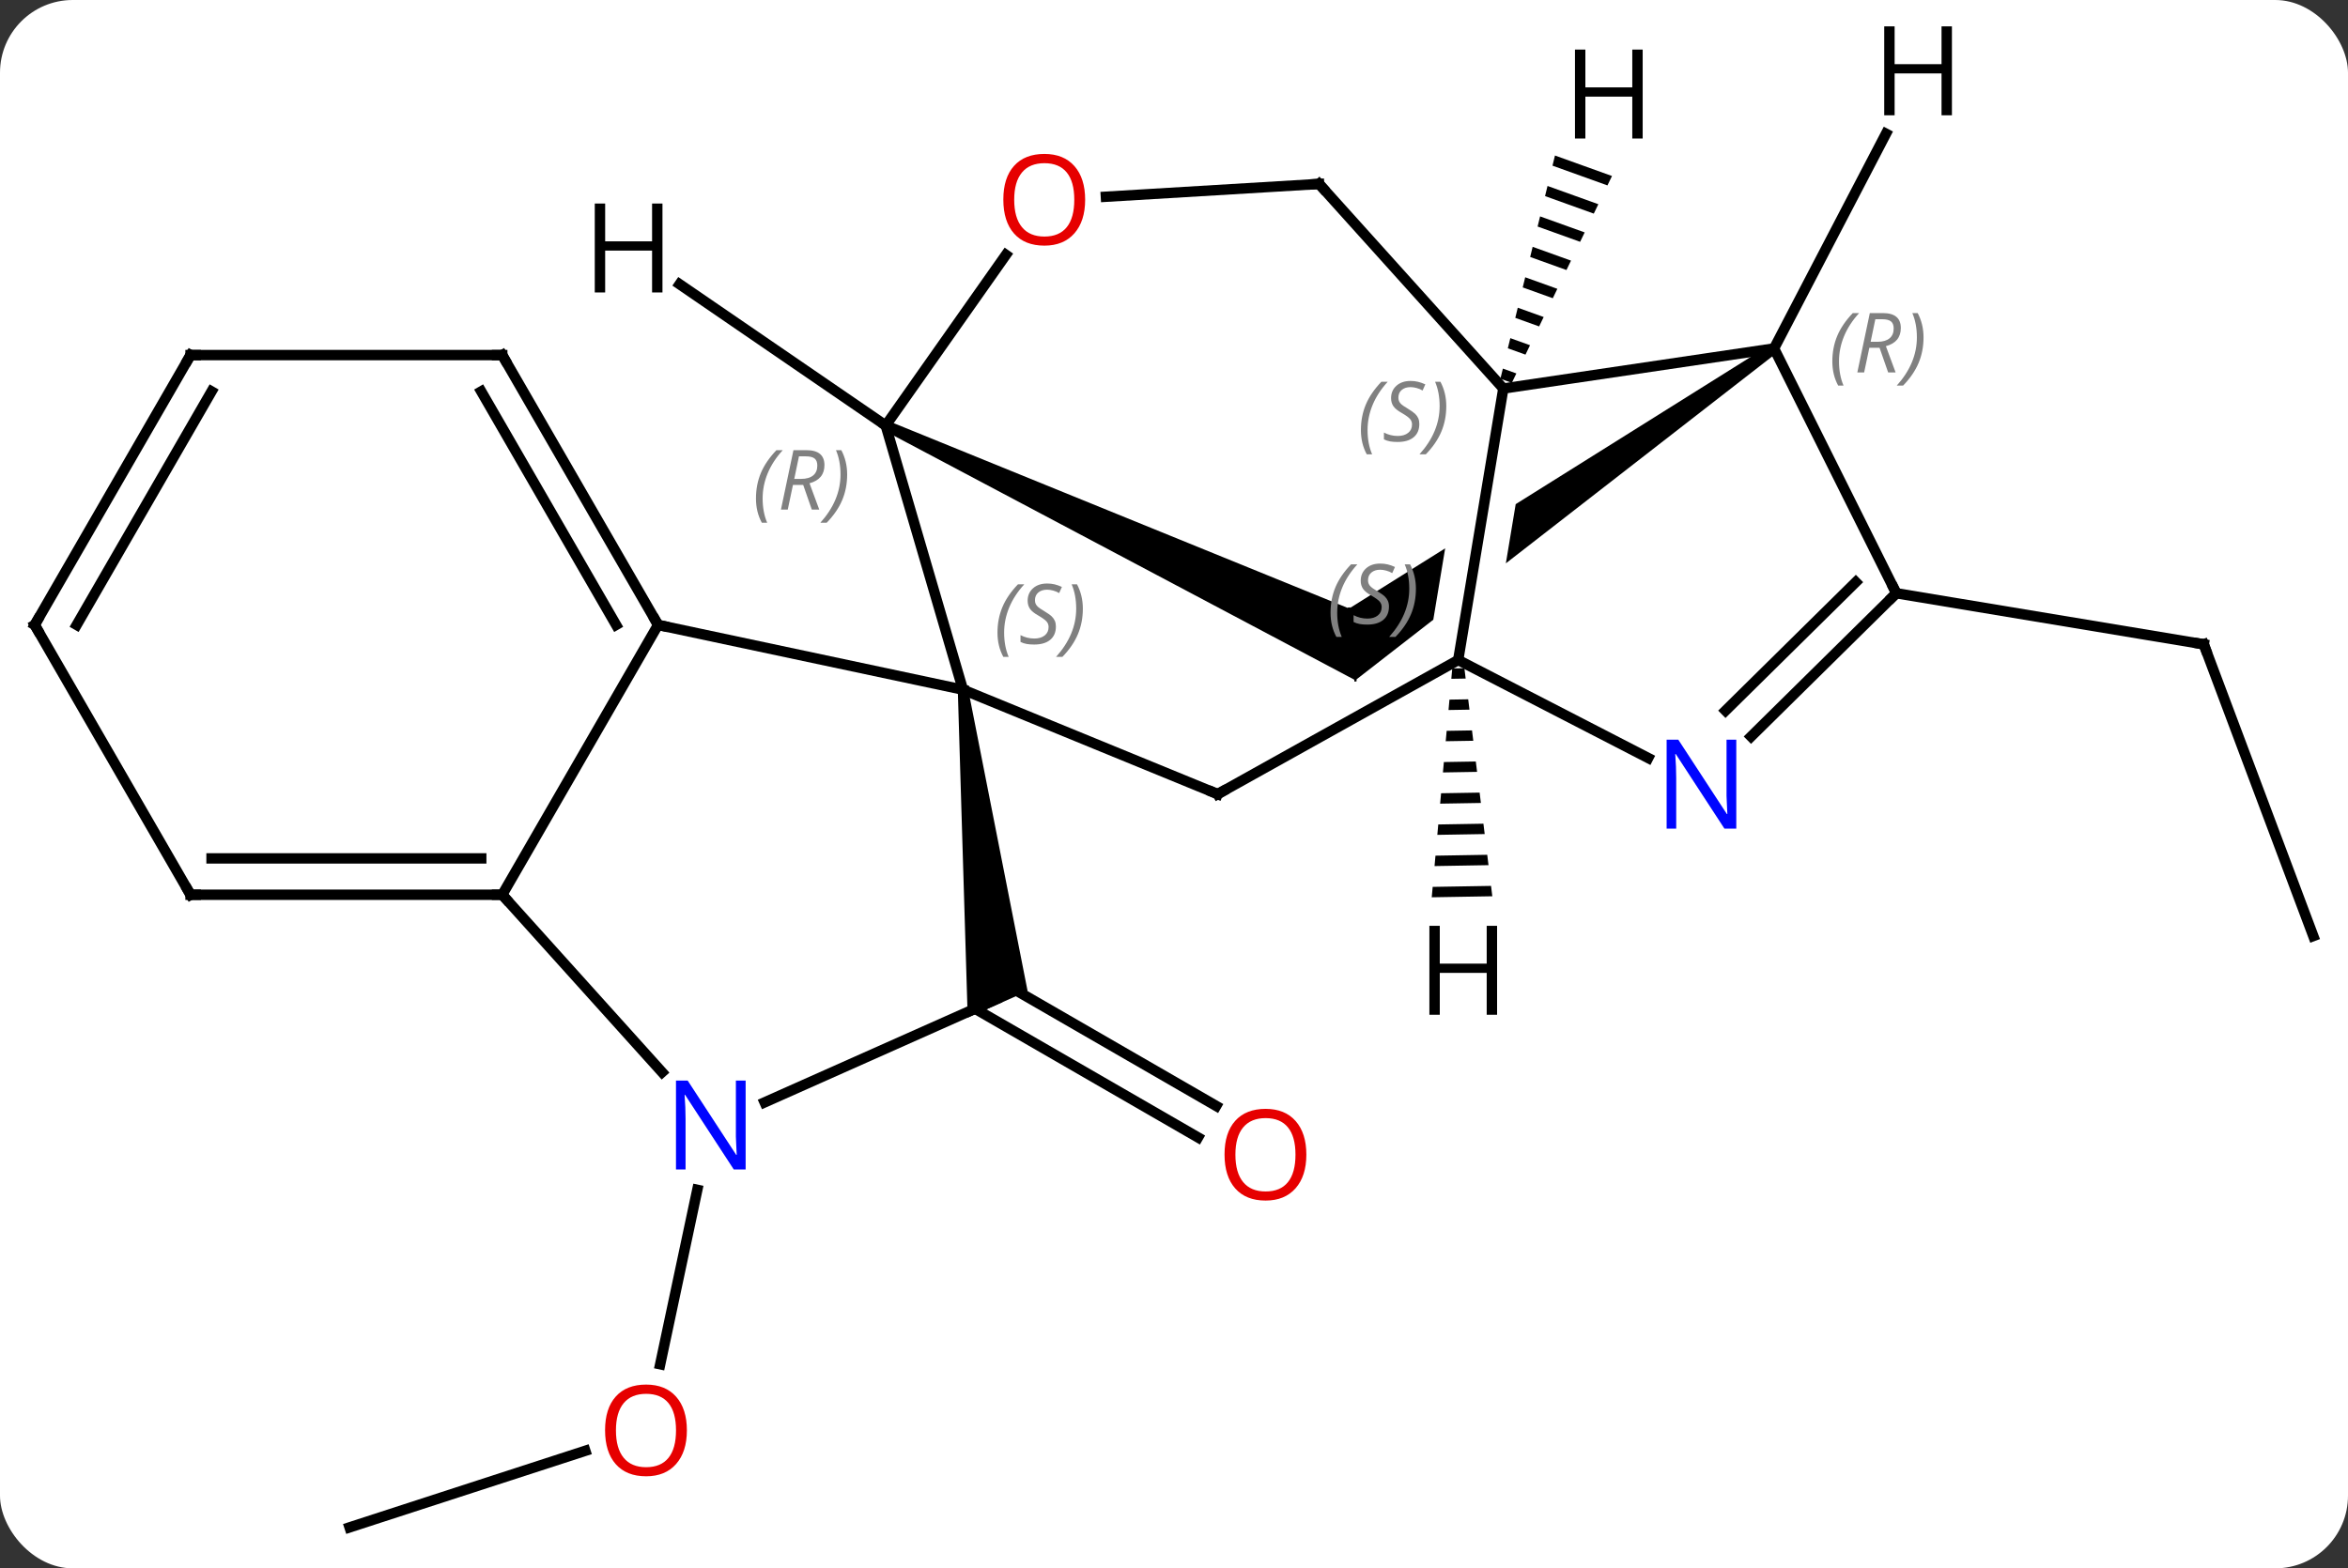 <svg width="226" viewBox="0 0 226 151" style="fill-opacity:1; color-rendering:auto; color-interpolation:auto; text-rendering:auto; stroke:black; stroke-linecap:square; stroke-miterlimit:10; shape-rendering:auto; stroke-opacity:1; fill:black; stroke-dasharray:none; font-weight:normal; stroke-width:1; font-family:'Open Sans'; font-style:normal; stroke-linejoin:miter; font-size:12; stroke-dashoffset:0; image-rendering:auto;" height="151" class="cas-substance-image" xmlns:xlink="http://www.w3.org/1999/xlink" xmlns="http://www.w3.org/2000/svg"><rect x="0" y="0" width="226" height="151" fill="#333333" stroke="none"/><svg class="cas-substance-single-component"><rect y="0" x="0" width="226" stroke="none" ry="7" rx="7" height="151" fill="white" class="cas-substance-group"/><svg y="0" x="0" width="226" viewBox="0 0 226 151" style="fill:black;" height="151" class="cas-substance-single-component-image"><svg><g><clipPath id="clipPath_af2d931df37645e7902469b0f0c6e0b41" clipPathUnits="userSpaceOnUse"><path d="M29.353 -43.785 L35.272 -42.801 L29.699 -9.261 L23.78 -10.245 L29.353 -43.785 ZM49.369 -61.992 L2.615 -29.302 L25.535 3.48 L72.29 -29.21 L49.369 -61.992 Z"/></clipPath><g transform="translate(113,77)" style="text-rendering:geometricPrecision; color-rendering:optimizeQuality; color-interpolation:linearRGB; stroke-linecap:butt; image-rendering:optimizeQuality;"><line y2="17.724" y1="29.482" x2="-16.303" x1="4.063" style="fill:none;"/><line y2="20.119" y1="32.513" x2="-19.154" x1="2.313" style="fill:none;"/><line y2="70.056" y1="62.683" x2="-79.353" x1="-56.663" style="fill:none;"/><line y2="37.556" y1="54.353" x2="-45.883" x1="-49.455" style="fill:none;"/><line y2="13.122" y1="-14.964" x2="109.659" x1="99.117" style="fill:none;"/><line y2="-19.881" y1="-14.964" x2="69.522" x1="99.117" style="fill:none;"/><line y2="-16.833" y1="-10.596" x2="-49.659" x1="-20.313" style="fill:none;"/><line y2="-36.033" y1="-10.596" x2="-27.75" x1="-20.313" style="fill:none;"/><path style="stroke:none;" d="M-20.81 -10.544 L-19.816 -10.648 L-14.093 18.413 L-19.856 20.979 Z"/><line y2="-0.543" y1="-10.596" x2="4.206" x1="-20.313" style="fill:none;"/><line y2="9.147" y1="-16.833" x2="-64.659" x1="-49.659" style="fill:none;"/><line y2="-42.813" y1="-16.833" x2="-64.659" x1="-49.659" style="fill:none;"/><line y2="-39.313" y1="-16.833" x2="-66.68" x1="-53.7" style="fill:none;"/><path style="stroke:none;" d="M-27.962 -35.58 L-27.538 -36.486 L16.857 -18.413 L17.457 -11.505 Z"/><line y2="-11.505" y1="-18.413" x2="17.457" x1="16.857" style="fill:none; stroke-linejoin:bevel; stroke-width:0.2;"/><line y2="-52.463" y1="-36.033" x2="-16.178" x1="-27.75" style="fill:none;"/><line y2="29.137" y1="19.239" x2="-39.404" x1="-17.178" style="fill:none;"/><line y2="-13.452" y1="-0.543" x2="27.354" x1="4.206" style="fill:none;"/><line y2="26.235" y1="9.147" x2="-49.273" x1="-64.659" style="fill:none;"/><line y2="9.147" y1="9.147" x2="-94.659" x1="-64.659" style="fill:none;"/><line y2="5.647" y1="5.647" x2="-92.638" x1="-66.68" style="fill:none;"/><line y2="-42.813" y1="-42.813" x2="-94.659" x1="-64.659" style="fill:none;"/><path style="clip-path:url(#clipPath_af2d931df37645e7902469b0f0c6e0b41); stroke:none;" d="M57.469 -43.862 L58.042 -43.042 L17.457 -11.505 L16.857 -18.413 Z"/><line y2="-18.413" y1="-11.505" x2="16.857" x1="17.457" style="clip-path:url(#clipPath_af2d931df37645e7902469b0f0c6e0b41); fill:none; stroke-linejoin:bevel; stroke-width:0.2;"/><line y2="-59.289" y1="-58.058" x2="13.965" x1="-6.555" style="fill:none;"/><line y2="-39.594" y1="-13.452" x2="31.698" x1="27.354" style="fill:none;"/><line y2="-4.02" y1="-13.452" x2="45.64" x1="27.354" style="fill:none;"/><line y2="-16.833" y1="9.147" x2="-109.659" x1="-94.659" style="fill:none;"/><line y2="-16.833" y1="-42.813" x2="-109.659" x1="-94.659" style="fill:none;"/><line y2="-16.833" y1="-39.313" x2="-105.618" x1="-92.638" style="fill:none;"/><line y2="-39.594" y1="-43.452" x2="31.698" x1="57.756" style="fill:none;"/><line y2="-19.881" y1="-43.452" x2="69.522" x1="57.756" style="fill:none;"/><line y2="-39.594" y1="-59.289" x2="31.698" x1="13.965" style="fill:none;"/><line y2="-19.881" y1="-6.086" x2="69.522" x1="55.544" style="fill:none;"/><line y2="-20.953" y1="-8.578" x2="65.625" x1="53.086" style="fill:none;"/><line y2="-49.633" y1="-36.033" x2="-47.587" x1="-27.75" style="fill:none;"/><path style="stroke:none;" d="M27.951 -12.665 L26.782 -12.645 L26.782 -12.645 L26.693 -11.644 L28.073 -11.667 L28.073 -11.667 L27.951 -12.665 ZM28.318 -9.671 L26.513 -9.64 L26.513 -9.64 L26.424 -8.639 L26.424 -8.639 L28.44 -8.673 L28.44 -8.673 L28.318 -9.671 ZM28.684 -6.676 L26.244 -6.635 L26.244 -6.635 L26.154 -5.634 L26.154 -5.634 L28.806 -5.678 L28.806 -5.678 L28.684 -6.676 ZM29.05 -3.682 L25.975 -3.63 L25.975 -3.63 L25.885 -2.629 L25.885 -2.629 L29.173 -2.684 L29.173 -2.684 L29.05 -3.682 ZM29.417 -0.688 L25.706 -0.625 L25.616 0.376 L29.539 0.31 L29.539 0.31 L29.417 -0.688 ZM29.783 2.306 L25.436 2.38 L25.436 2.38 L25.346 3.381 L25.346 3.381 L29.905 3.304 L29.905 3.304 L29.783 2.306 ZM30.15 5.3 L25.167 5.384 L25.167 5.384 L25.077 6.386 L25.077 6.386 L30.272 6.298 L30.15 5.3 ZM30.516 8.295 L24.898 8.389 L24.898 8.389 L24.808 9.391 L24.808 9.391 L30.638 9.293 L30.638 9.293 L30.516 8.295 Z"/><line y2="-64.126" y1="-43.452" x2="68.529" x1="57.756" style="fill:none;"/><path style="stroke:none;" d="M36.669 -62.027 L36.431 -61.05 L36.431 -61.05 L41.72 -59.149 L41.72 -59.149 L42.158 -60.054 L42.158 -60.054 L36.669 -62.027 ZM35.953 -59.096 L35.714 -58.12 L35.714 -58.12 L40.405 -56.433 L40.405 -56.433 L40.843 -57.338 L35.953 -59.096 ZM35.237 -56.166 L34.998 -55.189 L34.998 -55.189 L39.09 -53.718 L39.09 -53.718 L39.528 -54.623 L35.237 -56.166 ZM34.52 -53.235 L34.282 -52.258 L37.775 -51.002 L37.775 -51.002 L38.213 -51.907 L38.213 -51.907 L34.52 -53.235 ZM33.804 -50.304 L33.565 -49.328 L36.46 -48.287 L36.46 -48.287 L36.898 -49.192 L33.804 -50.304 ZM33.088 -47.374 L32.849 -46.397 L32.849 -46.397 L35.145 -45.571 L35.583 -46.477 L35.583 -46.477 L33.088 -47.374 ZM32.371 -44.443 L32.133 -43.466 L32.133 -43.466 L33.83 -42.856 L34.268 -43.761 L34.268 -43.761 L32.371 -44.443 ZM31.655 -41.512 L31.416 -40.535 L31.416 -40.535 L32.515 -40.14 L32.953 -41.045 L32.953 -41.045 L31.655 -41.512 Z"/></g><g transform="translate(113,77)" style="fill:rgb(230,0,0); text-rendering:geometricPrecision; color-rendering:optimizeQuality; image-rendering:optimizeQuality; font-family:'Open Sans'; stroke:rgb(230,0,0); color-interpolation:linearRGB;"><path style="stroke:none;" d="M12.739 34.169 Q12.739 36.231 11.7 37.411 Q10.661 38.591 8.818 38.591 Q6.927 38.591 5.896 37.426 Q4.864 36.262 4.864 34.153 Q4.864 32.059 5.896 30.911 Q6.927 29.762 8.818 29.762 Q10.677 29.762 11.708 30.934 Q12.739 32.106 12.739 34.169 ZM5.911 34.169 Q5.911 35.903 6.654 36.809 Q7.396 37.716 8.818 37.716 Q10.239 37.716 10.966 36.817 Q11.693 35.919 11.693 34.169 Q11.693 32.434 10.966 31.544 Q10.239 30.653 8.818 30.653 Q7.396 30.653 6.654 31.552 Q5.911 32.45 5.911 34.169 Z"/><path style="stroke:none;" d="M-46.886 60.716 Q-46.886 62.778 -47.925 63.958 Q-48.964 65.138 -50.807 65.138 Q-52.698 65.138 -53.729 63.974 Q-54.761 62.809 -54.761 60.7 Q-54.761 58.606 -53.729 57.458 Q-52.698 56.309 -50.807 56.309 Q-48.948 56.309 -47.917 57.481 Q-46.886 58.653 -46.886 60.716 ZM-53.714 60.716 Q-53.714 62.45 -52.971 63.356 Q-52.229 64.263 -50.807 64.263 Q-49.386 64.263 -48.659 63.364 Q-47.932 62.466 -47.932 60.716 Q-47.932 58.981 -48.659 58.091 Q-49.386 57.2 -50.807 57.2 Q-52.229 57.2 -52.971 58.099 Q-53.714 58.997 -53.714 60.716 Z"/></g><g transform="translate(113,77)" style="stroke-linecap:butt; text-rendering:geometricPrecision; color-rendering:optimizeQuality; image-rendering:optimizeQuality; font-family:'Open Sans'; color-interpolation:linearRGB; stroke-miterlimit:5;"><path style="fill:none;" d="M99.293 -14.496 L99.117 -14.964 L98.624 -15.046"/></g><g transform="translate(113,77)" style="stroke-linecap:butt; font-size:8.4px; fill:gray; text-rendering:geometricPrecision; image-rendering:optimizeQuality; color-rendering:optimizeQuality; font-family:'Open Sans'; font-style:italic; stroke:gray; color-interpolation:linearRGB; stroke-miterlimit:5;"><path style="stroke:none;" d="M-16.99 -16.084 Q-16.99 -17.413 -16.521 -18.538 Q-16.053 -19.663 -15.021 -20.741 L-14.412 -20.741 Q-15.381 -19.678 -15.865 -18.506 Q-16.35 -17.334 -16.35 -16.1 Q-16.35 -14.772 -15.912 -13.756 L-16.428 -13.756 Q-16.99 -14.787 -16.99 -16.084 ZM-11.368 -16.678 Q-11.368 -15.85 -11.915 -15.397 Q-12.461 -14.944 -13.461 -14.944 Q-13.868 -14.944 -14.18 -14.998 Q-14.493 -15.053 -14.774 -15.194 L-14.774 -15.85 Q-14.149 -15.522 -13.446 -15.522 Q-12.821 -15.522 -12.446 -15.819 Q-12.071 -16.116 -12.071 -16.631 Q-12.071 -16.944 -12.274 -17.17 Q-12.477 -17.397 -13.04 -17.725 Q-13.633 -18.053 -13.86 -18.381 Q-14.086 -18.709 -14.086 -19.163 Q-14.086 -19.897 -13.571 -20.358 Q-13.055 -20.819 -12.211 -20.819 Q-11.836 -20.819 -11.501 -20.741 Q-11.165 -20.663 -10.79 -20.491 L-11.055 -19.897 Q-11.305 -20.053 -11.626 -20.139 Q-11.946 -20.225 -12.211 -20.225 Q-12.743 -20.225 -13.063 -19.952 Q-13.383 -19.678 -13.383 -19.209 Q-13.383 -19.006 -13.313 -18.858 Q-13.243 -18.709 -13.102 -18.577 Q-12.961 -18.444 -12.54 -18.194 Q-11.977 -17.85 -11.774 -17.655 Q-11.571 -17.459 -11.469 -17.225 Q-11.368 -16.991 -11.368 -16.678 ZM-8.773 -18.397 Q-8.773 -17.069 -9.25 -15.936 Q-9.726 -14.803 -10.742 -13.756 L-11.351 -13.756 Q-9.414 -15.912 -9.414 -18.397 Q-9.414 -19.725 -9.851 -20.741 L-9.336 -20.741 Q-8.773 -19.678 -8.773 -18.397 Z"/><path style="fill:none; stroke:black;" d="M-49.909 -17.266 L-49.659 -16.833 L-49.17 -16.729"/><path style="stroke:none;" d="M-40.236 -29.001 Q-40.236 -30.329 -39.767 -31.454 Q-39.298 -32.579 -38.267 -33.657 L-37.658 -33.657 Q-38.627 -32.595 -39.111 -31.423 Q-39.595 -30.251 -39.595 -29.017 Q-39.595 -27.688 -39.158 -26.673 L-39.673 -26.673 Q-40.236 -27.704 -40.236 -29.001 ZM-36.676 -30.313 L-37.176 -27.938 L-37.832 -27.938 L-36.629 -33.657 L-35.379 -33.657 Q-33.645 -33.657 -33.645 -32.22 Q-33.645 -30.86 -35.082 -30.47 L-34.145 -27.938 L-34.863 -27.938 L-35.691 -30.313 L-36.676 -30.313 ZM-36.098 -33.063 Q-36.488 -31.142 -36.551 -30.892 L-35.895 -30.892 Q-35.145 -30.892 -34.738 -31.22 Q-34.332 -31.548 -34.332 -32.173 Q-34.332 -32.642 -34.59 -32.852 Q-34.848 -33.063 -35.441 -33.063 L-36.098 -33.063 ZM-31.459 -31.313 Q-31.459 -29.985 -31.935 -28.852 Q-32.412 -27.72 -33.427 -26.673 L-34.037 -26.673 Q-32.099 -28.829 -32.099 -31.313 Q-32.099 -32.642 -32.537 -33.657 L-32.021 -33.657 Q-31.459 -32.595 -31.459 -31.313 Z"/><path style="fill:none; stroke:black;" d="M3.743 -0.733 L4.206 -0.543 L4.643 -0.786"/><path style="fill:none; stroke:black;" d="M-65.159 9.147 L-64.659 9.147 L-64.324 9.519"/><path style="fill:none; stroke:black;" d="M-64.409 -42.38 L-64.659 -42.813 L-65.159 -42.813"/></g><g transform="translate(113,77)" style="stroke-linecap:butt; fill:rgb(230,0,0); text-rendering:geometricPrecision; color-rendering:optimizeQuality; image-rendering:optimizeQuality; font-family:'Open Sans'; stroke:rgb(230,0,0); color-interpolation:linearRGB; stroke-miterlimit:5;"><path style="stroke:none;" d="M-8.552 -57.772 Q-8.552 -55.71 -9.591 -54.53 Q-10.63 -53.35 -12.473 -53.35 Q-14.364 -53.35 -15.395 -54.514 Q-16.427 -55.679 -16.427 -57.788 Q-16.427 -59.882 -15.395 -61.03 Q-14.364 -62.179 -12.473 -62.179 Q-10.614 -62.179 -9.583 -61.007 Q-8.552 -59.835 -8.552 -57.772 ZM-15.38 -57.772 Q-15.38 -56.038 -14.637 -55.132 Q-13.895 -54.225 -12.473 -54.225 Q-11.052 -54.225 -10.325 -55.124 Q-9.598 -56.022 -9.598 -57.772 Q-9.598 -59.507 -10.325 -60.397 Q-11.052 -61.288 -12.473 -61.288 Q-13.895 -61.288 -14.637 -60.389 Q-15.38 -59.491 -15.38 -57.772 Z"/><path style="fill:rgb(0,5,255); stroke:none;" d="M-41.231 35.599 L-42.372 35.599 L-47.06 28.412 L-47.106 28.412 Q-47.013 29.677 -47.013 30.724 L-47.013 35.599 L-47.935 35.599 L-47.935 27.037 L-46.81 27.037 L-42.138 34.193 L-42.091 34.193 Q-42.091 34.037 -42.138 33.177 Q-42.185 32.318 -42.169 31.943 L-42.169 27.037 L-41.231 27.037 L-41.231 35.599 Z"/></g><g transform="translate(113,77)" style="stroke-linecap:butt; font-size:8.4px; fill:gray; text-rendering:geometricPrecision; image-rendering:optimizeQuality; color-rendering:optimizeQuality; font-family:'Open Sans'; font-style:italic; stroke:gray; color-interpolation:linearRGB; stroke-miterlimit:5;"><path style="stroke:none;" d="M15.068 -18.005 Q15.068 -19.333 15.537 -20.458 Q16.006 -21.583 17.037 -22.661 L17.646 -22.661 Q16.678 -21.599 16.193 -20.427 Q15.709 -19.255 15.709 -18.021 Q15.709 -16.693 16.146 -15.677 L15.631 -15.677 Q15.068 -16.708 15.068 -18.005 ZM20.691 -18.599 Q20.691 -17.771 20.144 -17.318 Q19.597 -16.864 18.597 -16.864 Q18.191 -16.864 17.878 -16.919 Q17.566 -16.974 17.285 -17.114 L17.285 -17.771 Q17.91 -17.443 18.613 -17.443 Q19.238 -17.443 19.613 -17.739 Q19.988 -18.036 19.988 -18.552 Q19.988 -18.864 19.785 -19.091 Q19.582 -19.318 19.019 -19.646 Q18.425 -19.974 18.199 -20.302 Q17.972 -20.63 17.972 -21.083 Q17.972 -21.818 18.488 -22.279 Q19.003 -22.739 19.847 -22.739 Q20.222 -22.739 20.558 -22.661 Q20.894 -22.583 21.269 -22.411 L21.003 -21.818 Q20.753 -21.974 20.433 -22.06 Q20.113 -22.146 19.847 -22.146 Q19.316 -22.146 18.996 -21.872 Q18.675 -21.599 18.675 -21.13 Q18.675 -20.927 18.746 -20.779 Q18.816 -20.63 18.957 -20.497 Q19.097 -20.364 19.519 -20.114 Q20.082 -19.771 20.285 -19.576 Q20.488 -19.38 20.589 -19.146 Q20.691 -18.911 20.691 -18.599 ZM23.285 -20.318 Q23.285 -18.989 22.809 -17.857 Q22.332 -16.724 21.317 -15.677 L20.707 -15.677 Q22.645 -17.833 22.645 -20.318 Q22.645 -21.646 22.207 -22.661 L22.723 -22.661 Q23.285 -21.599 23.285 -20.318 Z"/><path style="fill:none; stroke:black;" d="M-94.159 9.147 L-94.659 9.147 L-94.909 8.714"/><path style="fill:none; stroke:black;" d="M-94.159 -42.813 L-94.659 -42.813 L-94.909 -42.38"/><path style="stroke:none;" d="M63.367 -42.201 Q63.367 -43.529 63.836 -44.654 Q64.305 -45.779 65.336 -46.857 L65.945 -46.857 Q64.976 -45.795 64.492 -44.623 Q64.008 -43.451 64.008 -42.217 Q64.008 -40.889 64.445 -39.873 L63.929 -39.873 Q63.367 -40.904 63.367 -42.201 ZM66.927 -43.514 L66.427 -41.139 L65.771 -41.139 L66.974 -46.857 L68.224 -46.857 Q69.958 -46.857 69.958 -45.42 Q69.958 -44.06 68.521 -43.67 L69.458 -41.139 L68.74 -41.139 L67.911 -43.514 L66.927 -43.514 ZM67.505 -46.264 Q67.115 -44.342 67.052 -44.092 L67.708 -44.092 Q68.458 -44.092 68.865 -44.42 Q69.271 -44.748 69.271 -45.373 Q69.271 -45.842 69.013 -46.053 Q68.755 -46.264 68.161 -46.264 L67.505 -46.264 ZM72.144 -44.514 Q72.144 -43.185 71.668 -42.053 Q71.191 -40.92 70.175 -39.873 L69.566 -39.873 Q71.504 -42.029 71.504 -44.514 Q71.504 -45.842 71.066 -46.857 L71.582 -46.857 Q72.144 -45.795 72.144 -44.514 Z"/><path style="fill:none; stroke:black;" d="M13.466 -59.259 L13.965 -59.289 L14.3 -58.917"/><path style="stroke:none;" d="M17.991 -35.587 Q17.991 -36.915 18.459 -38.04 Q18.928 -39.165 19.959 -40.243 L20.569 -40.243 Q19.6 -39.181 19.116 -38.009 Q18.631 -36.837 18.631 -35.603 Q18.631 -34.275 19.069 -33.259 L18.553 -33.259 Q17.991 -34.29 17.991 -35.587 ZM23.613 -36.181 Q23.613 -35.353 23.066 -34.9 Q22.519 -34.447 21.519 -34.447 Q21.113 -34.447 20.801 -34.501 Q20.488 -34.556 20.207 -34.697 L20.207 -35.353 Q20.832 -35.025 21.535 -35.025 Q22.16 -35.025 22.535 -35.322 Q22.91 -35.618 22.91 -36.134 Q22.91 -36.447 22.707 -36.673 Q22.504 -36.9 21.941 -37.228 Q21.348 -37.556 21.121 -37.884 Q20.894 -38.212 20.894 -38.665 Q20.894 -39.4 21.41 -39.861 Q21.926 -40.322 22.769 -40.322 Q23.144 -40.322 23.48 -40.243 Q23.816 -40.165 24.191 -39.993 L23.926 -39.4 Q23.676 -39.556 23.355 -39.642 Q23.035 -39.728 22.769 -39.728 Q22.238 -39.728 21.918 -39.454 Q21.598 -39.181 21.598 -38.712 Q21.598 -38.509 21.668 -38.361 Q21.738 -38.212 21.879 -38.079 Q22.019 -37.947 22.441 -37.697 Q23.004 -37.353 23.207 -37.157 Q23.41 -36.962 23.512 -36.728 Q23.613 -36.493 23.613 -36.181 ZM26.208 -37.9 Q26.208 -36.572 25.731 -35.439 Q25.255 -34.306 24.239 -33.259 L23.63 -33.259 Q25.567 -35.415 25.567 -37.9 Q25.567 -39.228 25.13 -40.243 L25.645 -40.243 Q26.208 -39.181 26.208 -37.9 Z"/></g><g transform="translate(113,77)" style="stroke-linecap:butt; fill:rgb(0,5,255); text-rendering:geometricPrecision; color-rendering:optimizeQuality; image-rendering:optimizeQuality; font-family:'Open Sans'; stroke:rgb(0,5,255); color-interpolation:linearRGB; stroke-miterlimit:5;"><path style="stroke:none;" d="M54.121 2.782 L52.98 2.782 L48.292 -4.405 L48.246 -4.405 Q48.339 -3.14 48.339 -2.093 L48.339 2.782 L47.417 2.782 L47.417 -5.78 L48.542 -5.78 L53.214 1.376 L53.261 1.376 Q53.261 1.22 53.214 0.36 Q53.167 -0.499 53.183 -0.874 L53.183 -5.78 L54.121 -5.78 L54.121 2.782 Z"/><path style="fill:none; stroke:black;" d="M-109.409 -16.4 L-109.659 -16.833 L-109.409 -17.266"/><path style="fill:none; stroke:black;" d="M69.166 -19.53 L69.522 -19.881 L69.299 -20.328"/><path style="fill:black; stroke:none;" d="M-49.236 -48.842 L-50.236 -48.842 L-50.236 -52.873 L-54.752 -52.873 L-54.752 -48.842 L-55.752 -48.842 L-55.752 -57.404 L-54.752 -57.404 L-54.752 -53.764 L-50.236 -53.764 L-50.236 -57.404 L-49.236 -57.404 L-49.236 -48.842 Z"/><path style="fill:black; stroke:none;" d="M31.098 20.701 L30.098 20.701 L30.098 16.67 L25.582 16.67 L25.582 20.701 L24.582 20.701 L24.582 12.139 L25.582 12.139 L25.582 15.779 L30.098 15.779 L30.098 12.139 L31.098 12.139 L31.098 20.701 Z"/><path style="fill:black; stroke:none;" d="M74.877 -65.9 L73.877 -65.9 L73.877 -69.931 L69.361 -69.931 L69.361 -65.9 L68.361 -65.9 L68.361 -74.462 L69.361 -74.462 L69.361 -70.822 L73.877 -70.822 L73.877 -74.462 L74.877 -74.462 L74.877 -65.9 Z"/><path style="fill:black; stroke:none;" d="M45.111 -63.665 L44.111 -63.665 L44.111 -67.696 L39.595 -67.696 L39.595 -63.665 L38.595 -63.665 L38.595 -72.227 L39.595 -72.227 L39.595 -68.587 L44.111 -68.587 L44.111 -72.227 L45.111 -72.227 L45.111 -63.665 Z"/></g></g></svg></svg></svg></svg>